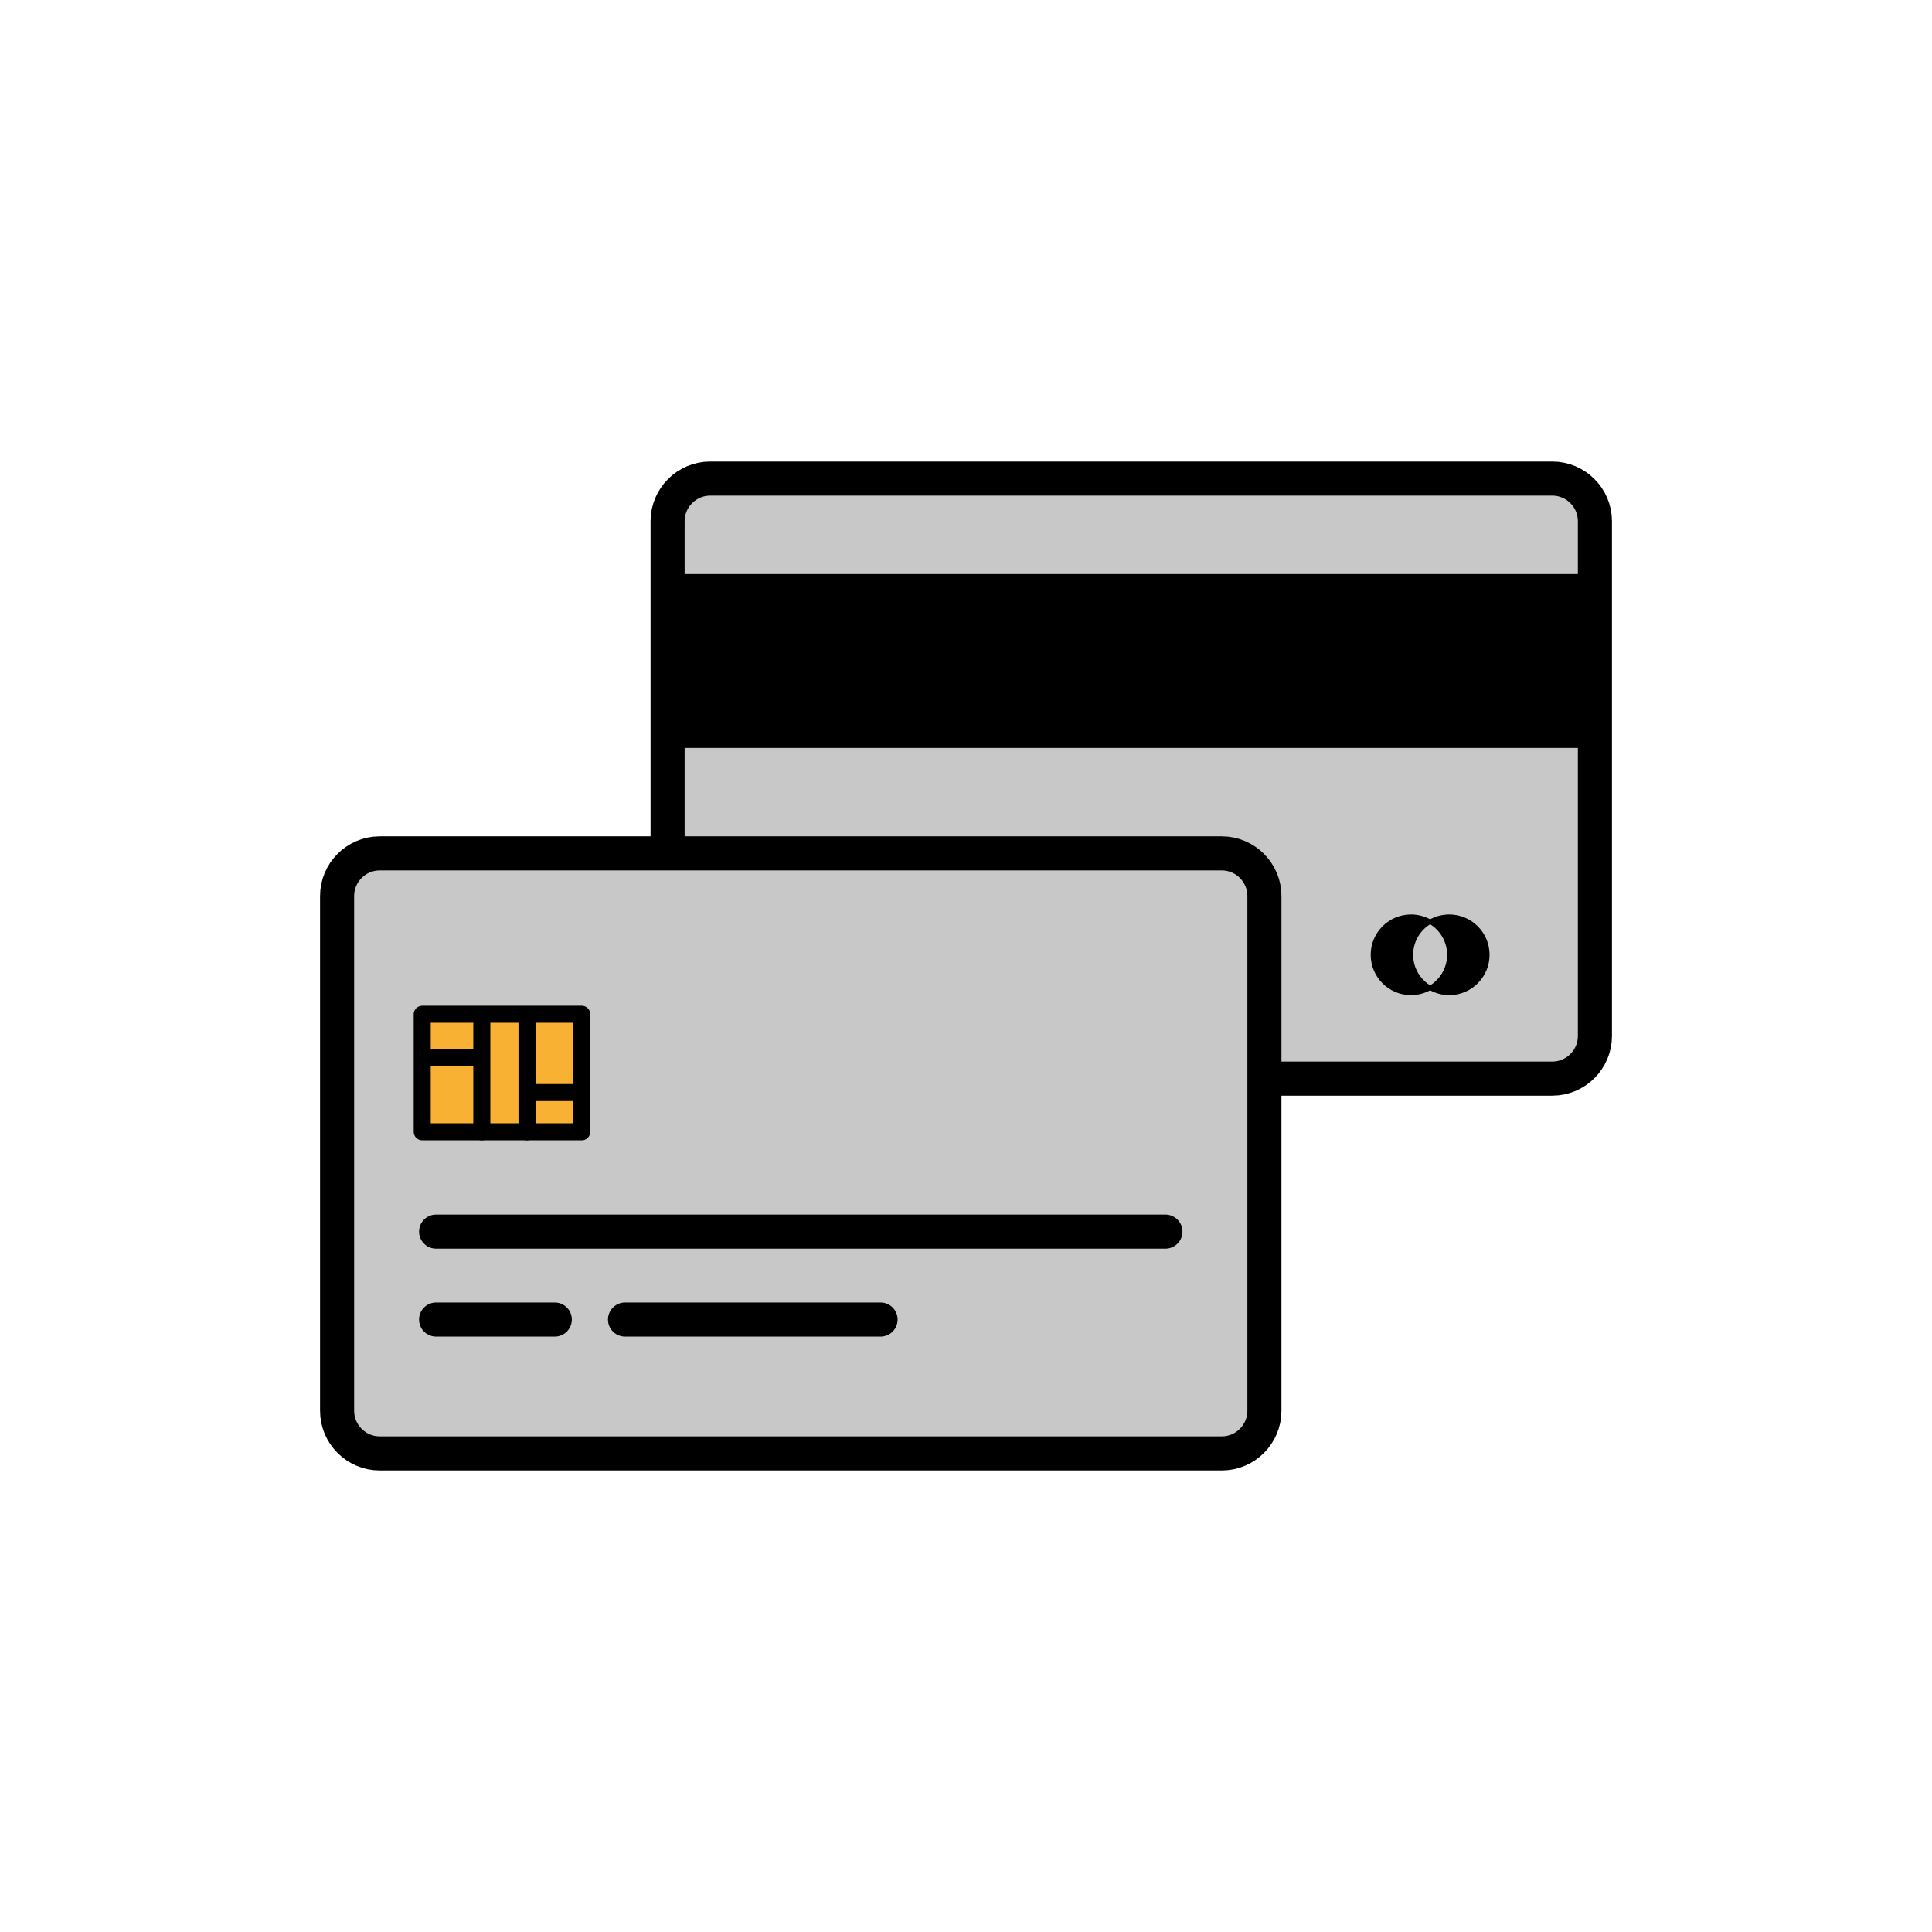 <?xml version="1.0" encoding="utf-8"?>
<!-- Generator: Adobe Illustrator 16.0.0, SVG Export Plug-In . SVG Version: 6.00 Build 0)  -->
<!DOCTYPE svg PUBLIC "-//W3C//DTD SVG 1.1//EN" "http://www.w3.org/Graphics/SVG/1.1/DTD/svg11.dtd">
<svg version="1.1" xmlns="http://www.w3.org/2000/svg" xmlns:xlink="http://www.w3.org/1999/xlink" x="0px" y="0px"
	 width="453.543px" height="453.543px" viewBox="0 0 453.543 453.543" enable-background="new 0 0 453.543 453.543"
	 xml:space="preserve">
<g id="kvadrat" display="none">
</g>
<g id="color">
	<g>
		<g>
			<g>
				<g>
					<path fill="#C8C8C8" d="M374.411,243.209c0,5.5-4.5,10-10,10H166.718c-5.5,0-10-4.5-10-10v-120.86c0-5.5,4.5-10,10-10h197.692
						c5.5,0,10,4.5,10,10V243.209z"/>
					
						<path fill="none" stroke="#000000" stroke-width="8" stroke-linecap="round" stroke-linejoin="round" stroke-miterlimit="10" d="
						M374.411,243.209c0,5.5-4.5,10-10,10H166.718c-5.5,0-10-4.5-10-10v-120.86c0-5.5,4.5-10,10-10h197.692c5.5,0,10,4.5,10,10
						V243.209z"/>
				</g>
				<rect x="156.718" y="134.764" width="217.692" height="40.819"/>
			</g>
			<g>
				<path stroke="#000000" stroke-linecap="round" stroke-linejoin="round" stroke-miterlimit="10" d="M335.727,216.382
					c1.322-0.766,2.848-1.207,4.485-1.207c4.955,0,8.966,4.012,8.966,8.965c0,4.955-4.011,8.971-8.966,8.971
					c-1.637,0-3.163-0.447-4.485-1.211c2.68-1.553,4.485-4.441,4.485-7.76C340.211,220.823,338.406,217.935,335.727,216.382z"/>
				<path stroke="#000000" stroke-linecap="round" stroke-linejoin="round" stroke-miterlimit="10" d="M322.275,224.14
					c0-4.953,4.017-8.965,8.966-8.965c1.636,0,3.167,0.441,4.485,1.207c-2.676,1.553-4.485,4.441-4.485,7.758
					c0,3.318,1.809,6.207,4.485,7.76c-1.318,0.764-2.849,1.211-4.485,1.211C326.292,233.11,322.275,229.095,322.275,224.14z"/>
			</g>
		</g>
		<g>
			<path fill="#C8C8C8" d="M296.824,331.194c0,5.5-4.5,10-10,10H89.133c-5.5,0-10-4.5-10-10V210.335c0-5.5,4.5-10,10-10h197.691
				c5.5,0,10,4.5,10,10V331.194z"/>
			<path fill="none" stroke="#000000" stroke-width="8" stroke-linecap="round" stroke-linejoin="round" stroke-miterlimit="10" d="
				M296.824,331.194c0,5.5-4.5,10-10,10H89.133c-5.5,0-10-4.5-10-10V210.335c0-5.5,4.5-10,10-10h197.691c5.5,0,10,4.5,10,10V331.194
				z"/>
		</g>
		
			<line fill="none" stroke="#000000" stroke-width="8" stroke-linecap="round" stroke-linejoin="round" stroke-miterlimit="10" x1="102.375" y1="289.124" x2="273.583" y2="289.124"/>
		
			<line fill="none" stroke="#000000" stroke-width="8" stroke-linecap="round" stroke-linejoin="round" stroke-miterlimit="10" x1="102.375" y1="309.768" x2="130.242" y2="309.768"/>
		
			<line fill="none" stroke="#000000" stroke-width="8" stroke-linecap="round" stroke-linejoin="round" stroke-miterlimit="10" x1="146.723" y1="309.768" x2="206.714" y2="309.768"/>
		
			<polygon fill="#F8B133" stroke="#000000" stroke-width="4" stroke-linecap="round" stroke-linejoin="round" stroke-miterlimit="10" points="
			136.567,265.692 99.118,265.692 99.118,238.098 112.955,238.098 136.567,238.098 		"/>
		
			<line fill="none" stroke="#000000" stroke-width="4" stroke-linecap="round" stroke-linejoin="round" stroke-miterlimit="10" x1="113.109" y1="265.692" x2="113.109" y2="238.894"/>
		
			<line fill="none" stroke="#000000" stroke-width="4" stroke-linecap="round" stroke-linejoin="round" stroke-miterlimit="10" x1="123.719" y1="265.692" x2="123.719" y2="238.894"/>
		
			<line fill="none" stroke="#000000" stroke-width="4" stroke-linecap="round" stroke-linejoin="round" stroke-miterlimit="10" x1="124.883" y1="256.478" x2="134.254" y2="256.478"/>
		
			<line fill="none" stroke="#000000" stroke-width="4" stroke-linecap="round" stroke-linejoin="round" stroke-miterlimit="10" x1="101.644" y1="248.345" x2="111.015" y2="248.345"/>
	</g>
	<g id="rdeča7bela">
	</g>
</g>
<g id="cb" display="none">
	<g display="inline">
		<g>
			
				<polyline fill="none" stroke="#000000" stroke-width="8" stroke-linecap="round" stroke-linejoin="round" stroke-miterlimit="10" points="
				374.411,134.764 374.411,112.349 156.718,112.349 156.718,134.764 			"/>
			
				<polyline fill="none" stroke="#000000" stroke-width="8" stroke-linecap="round" stroke-linejoin="round" stroke-miterlimit="10" points="
				296.824,253.209 374.411,253.209 374.411,175.583 			"/>
			
				<line fill="none" stroke="#000000" stroke-width="8" stroke-linecap="round" stroke-linejoin="round" stroke-miterlimit="10" x1="156.718" y1="200.335" x2="156.718" y2="175.583"/>
			
				<line fill="none" stroke="#000000" stroke-width="8" stroke-linecap="round" stroke-linejoin="round" stroke-miterlimit="10" x1="156.718" y1="134.764" x2="374.411" y2="134.764"/>
			
				<line fill="none" stroke="#000000" stroke-width="8" stroke-linecap="round" stroke-linejoin="round" stroke-miterlimit="10" x1="156.718" y1="175.583" x2="374.411" y2="175.583"/>
			
				<line fill="none" stroke="#000000" stroke-width="8" stroke-linecap="round" stroke-linejoin="round" stroke-miterlimit="10" x1="374.411" y1="175.583" x2="374.411" y2="134.764"/>
			
				<line fill="none" stroke="#000000" stroke-width="8" stroke-linecap="round" stroke-linejoin="round" stroke-miterlimit="10" x1="156.718" y1="134.764" x2="156.718" y2="175.583"/>
			<path fill="none" stroke="#000000" stroke-width="4" stroke-linecap="round" stroke-linejoin="round" stroke-miterlimit="10" d="
				M335.727,231.899c1.322,0.764,2.848,1.211,4.485,1.211c4.955,0,8.966-4.016,8.966-8.971c0-4.953-4.011-8.965-8.966-8.965
				c-1.637,0-3.163,0.441-4.485,1.207"/>
			<path fill="none" stroke="#000000" stroke-width="4" stroke-linecap="round" stroke-linejoin="round" stroke-miterlimit="10" d="
				M335.727,231.899c2.68-1.553,4.485-4.441,4.485-7.76c0-3.316-1.805-6.205-4.485-7.758"/>
			<path fill="none" stroke="#000000" stroke-width="4" stroke-linecap="round" stroke-linejoin="round" stroke-miterlimit="10" d="
				M335.727,231.899c-1.318,0.764-2.849,1.211-4.485,1.211c-4.95,0-8.966-4.016-8.966-8.971c0-4.953,4.017-8.965,8.966-8.965
				c1.636,0,3.167,0.441,4.485,1.207"/>
			<path fill="none" stroke="#000000" stroke-width="4" stroke-linecap="round" stroke-linejoin="round" stroke-miterlimit="10" d="
				M335.727,231.899c-2.676-1.553-4.485-4.441-4.485-7.76c0-3.316,1.809-6.205,4.485-7.758"/>
			
				<polyline fill="none" stroke="#000000" stroke-width="8" stroke-linecap="round" stroke-linejoin="round" stroke-miterlimit="10" points="
				156.718,200.335 79.133,200.335 79.133,341.194 296.824,341.194 296.824,253.209 			"/>
			
				<polyline fill="none" stroke="#000000" stroke-width="8" stroke-linecap="round" stroke-linejoin="round" stroke-miterlimit="10" points="
				156.718,200.335 296.824,200.335 296.824,253.209 			"/>
		</g>
		
			<line fill="#FFFFFF" stroke="#000000" stroke-width="8" stroke-linecap="round" stroke-linejoin="round" stroke-miterlimit="10" x1="102.375" y1="289.124" x2="273.583" y2="289.124"/>
		
			<line fill="#FFFFFF" stroke="#000000" stroke-width="8" stroke-linecap="round" stroke-linejoin="round" stroke-miterlimit="10" x1="102.375" y1="309.768" x2="130.242" y2="309.768"/>
		
			<line fill="#FFFFFF" stroke="#000000" stroke-width="8" stroke-linecap="round" stroke-linejoin="round" stroke-miterlimit="10" x1="146.723" y1="309.768" x2="206.714" y2="309.768"/>
		
			<polygon fill="none" stroke="#000000" stroke-width="4" stroke-linecap="round" stroke-linejoin="round" stroke-miterlimit="10" points="
			136.567,265.692 99.118,265.692 99.118,238.098 112.955,238.098 136.567,238.098 		"/>
		
			<line fill="#FFFFFF" stroke="#000000" stroke-width="4" stroke-linecap="round" stroke-linejoin="round" stroke-miterlimit="10" x1="113.109" y1="265.692" x2="113.109" y2="238.894"/>
		
			<line fill="#FFFFFF" stroke="#000000" stroke-width="4" stroke-linecap="round" stroke-linejoin="round" stroke-miterlimit="10" x1="123.719" y1="265.692" x2="123.719" y2="238.894"/>
		
			<line fill="#FFFFFF" stroke="#000000" stroke-width="4" stroke-linecap="round" stroke-linejoin="round" stroke-miterlimit="10" x1="124.883" y1="256.478" x2="134.254" y2="256.478"/>
		
			<line fill="#FFFFFF" stroke="#000000" stroke-width="4" stroke-linecap="round" stroke-linejoin="round" stroke-miterlimit="10" x1="101.644" y1="248.345" x2="111.015" y2="248.345"/>
	</g>
	<g id="rdeča7bela_copy" display="inline">
	</g>
</g>
<g id="pivot">
	<circle fill="none" cx="192.358" cy="336.094" r="14.132"/>
</g>
</svg>
